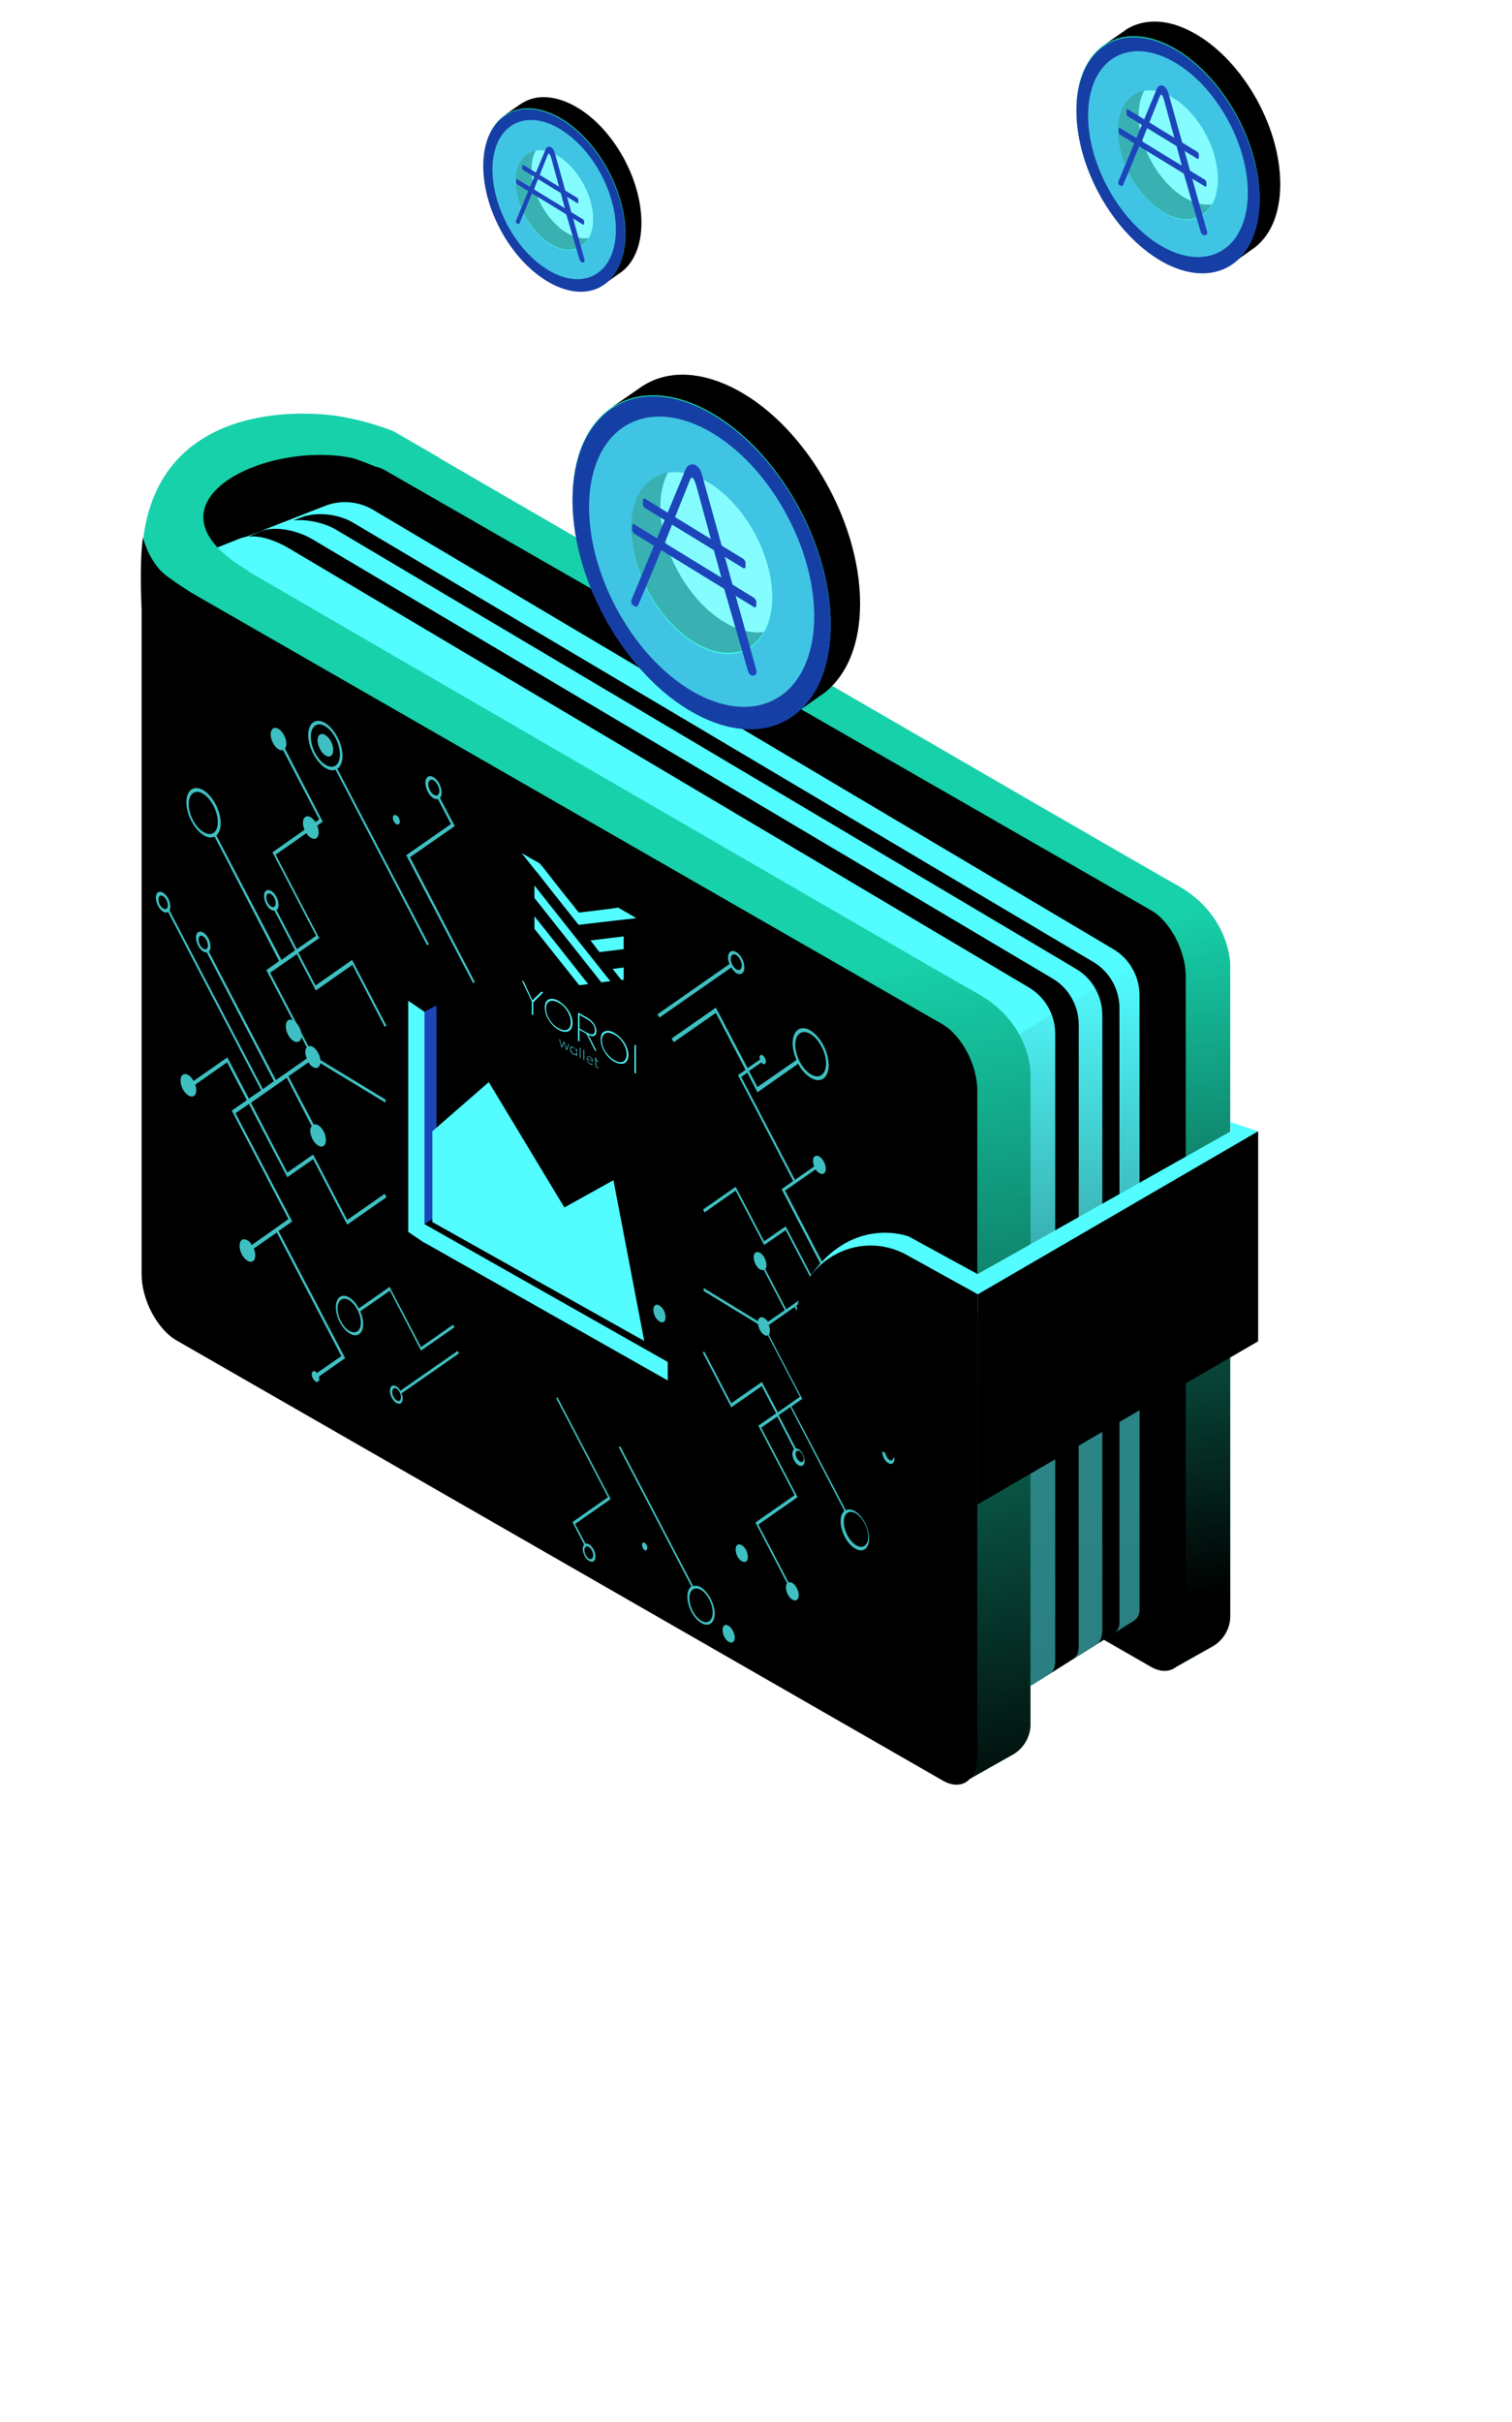 <svg id="Layer_1" xmlns="http://www.w3.org/2000/svg" xmlns:xlink="http://www.w3.org/1999/xlink" viewBox="0 0 520 832.7"><style>.st54{fill:#1d45ba}.st56{fill:#52fcff}.st59{fill:#17d1aa}.st146{fill:#163fa5}.st147{opacity:.7;fill:#52fcff}.st148{display:none}</style><switch><g><defs><ellipse id="SVGID_130_" transform="rotate(-27.859 190.633 68.633)" cx="190.6" cy="68.6" rx="18.3" ry="29.4"/></defs><clipPath id="SVGID_1_"><use xlink:href="#SVGID_130_" overflow="visible"/></clipPath><g clip-path="url(#SVGID_1_)"><path class="st59" d="M168.1 25.9c.9.7 57.9 51.6 57.9 51.6M165.8 28.4c.9.7 57.9 51.6 57.9 51.6M163.6 30.9c.9.7 57.9 51.6 57.9 51.6M161.4 33.4c.8.6 57.8 51.6 57.8 51.6M159.1 35.8c.9.7 57.9 51.7 57.9 51.7M156.9 38.3c.9.7 57.9 51.6 57.9 51.6M154.7 40.8c.9.7 57.9 51.6 57.9 51.6M152.4 43.3c.9.7 57.9 51.6 57.9 51.6M150.2 45.7c.9.7 57.9 51.6 57.9 51.6M148 48.2c.9.7 57.9 51.6 57.9 51.6M145.7 50.7c.9.7 57.9 51.6 57.9 51.6"/></g><linearGradient id="SVGID_2_" gradientUnits="userSpaceOnUse" x1="715.309" y1="41.638" x2="715.309" y2="-30.906" gradientTransform="matrix(-1 .108 0 1 911.465 -13.268)"><stop offset="0" stopColor="#1d45ba"/><stop offset=".42" stopColor="#1d47ba"/><stop offset=".572" stopColor="#1d4eb9"/><stop offset=".68" stopColor="#1c59b8"/><stop offset=".767" stopColor="#1b6ab6"/><stop offset=".842" stopColor="#1a80b3"/><stop offset=".908" stopColor="#199cb0"/><stop offset=".966" stopColor="#18bbad"/><stop offset="1" stopColor="#17d1aa"/></linearGradient><path d="M171.8 53c0 16.1 10.9 34.4 24.4 40.9 4.3 2.1 8.4 2.7 11.9 2.1l-.2 1.6 4.8-3.4c.5-.3.9-.6 1.3-.9l.1-.1c4-3.2 6.5-9 6.5-16.6 0-16.1-10.9-34.4-24.4-40.9-6.5-3.1-12.3-3-16.7-.2l-.2.1c-.2.1-.4.3-.6.4l-4.9 3.4 2.1-.6c-2.6 3.4-4.1 8.2-4.1 14.2zm11 5.3c0-8.8 6-13 13.3-9.5 7.4 3.6 13.3 13.6 13.3 22.4 0 8.8-6 13-13.3 9.5-7.3-3.6-13.3-13.6-13.3-22.4z" fill="url(#SVGID_2_)"/><radialGradient id="SVGID_3_" cx="711.1" cy="-6.521" r="25.705" gradientTransform="matrix(-1 .108 0 1 911.465 -13.268)" gradientUnits="userSpaceOnUse"><stop offset="0" stopColor="#00fcff"/><stop offset=".093" stopColor="#06f8ff"/><stop offset=".218" stopColor="#17ebff"/><stop offset=".362" stopColor="#33d7ff"/><stop offset=".519" stopColor="#5bbaff"/><stop offset=".687" stopColor="#8d96ff"/><stop offset=".862" stopColor="#ca6aff"/><stop offset="1" stopColor="#ff43ff"/></radialGradient><path class="st59" d="M166.3 56.8c0 16.1 10.9 34.4 24.4 40.9 13.4 6.5 24.4-1.2 24.4-17.3S204.2 46 190.7 39.5c-13.5-6.5-24.4 1.3-24.4 17.3zm11 5.4c0-8.8 6-13 13.3-9.5C198 56.3 204 66.3 204 75.1c0 8.8-6 13-13.3 9.5-7.4-3.6-13.4-13.6-13.4-22.4z"/><path class="st146" d="M190.6 39.8c-13.4-6.5-24.4 1.2-24.4 17.3s10.9 34.4 24.4 40.9c13.4 6.5 24.4-1.2 24.4-17.3s-10.9-34.4-24.4-40.9zm0 45c-7.4-3.6-13.3-13.6-13.3-22.4s6-13 13.3-9.5C198 56.5 204 66.6 204 75.4s-6 13-13.4 9.4z"/><ellipse transform="rotate(-27.859 190.633 68.633)" class="st147" cx="190.6" cy="68.6" rx="18.3" ry="29.4"/><g class="st148"><linearGradient id="SVGID_4_" gradientUnits="userSpaceOnUse" x1="720.522" y1="-2.6" x2="729.352" y2="-2.6" gradientTransform="matrix(-1 .108 0 1 911.465 -13.268)"><stop offset="0" stopColor="#ff43ff"/><stop offset=".532" stopColor="#00fcff"/><stop offset=".578" stopColor="#05faff"/><stop offset=".636" stopColor="#15f5ff"/><stop offset=".701" stopColor="#2fecff"/><stop offset=".77" stopColor="#54dfff"/><stop offset=".844" stopColor="#82cfff"/><stop offset=".92" stopColor="#bbf"/><stop offset=".998" stopColor="#fda4ff"/><stop offset="1" stopColor="#ffa3ff"/></linearGradient><path d="M185.5 63.8c-1.9-1.4-3.4-4.5-3.4-6.8v-.2c0 2.3 1.5 5.3 3.4 6.7l5.4 4v.3l-5.4-4z" fill="url(#SVGID_4_)"/><linearGradient id="SVGID_5_" gradientUnits="userSpaceOnUse" x1="724" y1="-18.667" x2="727.888" y2="-18.667" gradientTransform="matrix(-1 .108 0 1 911.465 -13.268)"><stop offset="0" stopColor="#ff43ff"/><stop offset=".532" stopColor="#00fcff"/><stop offset=".578" stopColor="#05faff"/><stop offset=".636" stopColor="#15f5ff"/><stop offset=".701" stopColor="#2fecff"/><stop offset=".77" stopColor="#54dfff"/><stop offset=".844" stopColor="#82cfff"/><stop offset=".92" stopColor="#bbf"/><stop offset=".998" stopColor="#fda4ff"/><stop offset="1" stopColor="#ffa3ff"/></linearGradient><path fill="url(#SVGID_5_)" d="M183.6 44.8l3.9 2.9v.3l-3.9-2.9z"/><linearGradient id="SVGID_6_" gradientUnits="userSpaceOnUse" x1="720.522" y1="10.452" x2="729.352" y2="10.452" gradientTransform="matrix(-1 .108 0 1 911.465 -13.268)"><stop offset="0" stopColor="#ff43ff"/><stop offset=".532" stopColor="#00fcff"/><stop offset=".578" stopColor="#05faff"/><stop offset=".636" stopColor="#15f5ff"/><stop offset=".701" stopColor="#2fecff"/><stop offset=".77" stopColor="#54dfff"/><stop offset=".844" stopColor="#82cfff"/><stop offset=".92" stopColor="#bbf"/><stop offset=".998" stopColor="#fda4ff"/><stop offset="1" stopColor="#ffa3ff"/></linearGradient><path d="M182.1 69.9c0 2.3 1.5 5.3 3.4 6.7l5.4 4v.3l-5.4-4c-1.9-1.4-3.4-4.5-3.4-6.8v-.2z" fill="url(#SVGID_6_)"/><linearGradient id="SVGID_7_" gradientUnits="userSpaceOnUse" x1="727.888" y1="-14.051" x2="732.977" y2="-14.051" gradientTransform="matrix(-1 .108 0 1 911.465 -13.268)"><stop offset="0" stopColor="#ff43ff"/><stop offset=".532" stopColor="#00fcff"/><stop offset=".578" stopColor="#05faff"/><stop offset=".636" stopColor="#15f5ff"/><stop offset=".701" stopColor="#2fecff"/><stop offset=".77" stopColor="#54dfff"/><stop offset=".844" stopColor="#82cfff"/><stop offset=".92" stopColor="#bbf"/><stop offset=".998" stopColor="#fda4ff"/><stop offset="1" stopColor="#ffa3ff"/></linearGradient><path d="M183.6 49.7c-2.9-1.1-5 .6-5.1 4.5v-.1c0-4 2.2-5.8 5.1-4.7v.3z" fill="url(#SVGID_7_)"/><linearGradient id="SVGID_8_" gradientUnits="userSpaceOnUse" x1="720.522" y1="-11.294" x2="724" y2="-11.294" gradientTransform="matrix(-1 .108 0 1 911.465 -13.268)"><stop offset="0" stopColor="#ff43ff"/><stop offset=".532" stopColor="#00fcff"/><stop offset=".578" stopColor="#05faff"/><stop offset=".636" stopColor="#15f5ff"/><stop offset=".701" stopColor="#2fecff"/><stop offset=".77" stopColor="#54dfff"/><stop offset=".844" stopColor="#82cfff"/><stop offset=".92" stopColor="#bbf"/><stop offset=".998" stopColor="#fda4ff"/><stop offset="1" stopColor="#ffa3ff"/></linearGradient><path fill="url(#SVGID_8_)" d="M190.9 54.8l-3.4-2.6v-.3l3.4 2.6z"/><linearGradient id="SVGID_9_" gradientUnits="userSpaceOnUse" x1="713.695" y1="20.867" x2="716.633" y2="20.867" gradientTransform="matrix(-1 .108 0 1 911.465 -13.268)"><stop offset="0" stopColor="#ff43ff"/><stop offset=".532" stopColor="#00fcff"/><stop offset=".578" stopColor="#05faff"/><stop offset=".636" stopColor="#15f5ff"/><stop offset=".701" stopColor="#2fecff"/><stop offset=".77" stopColor="#54dfff"/><stop offset=".844" stopColor="#82cfff"/><stop offset=".92" stopColor="#bbf"/><stop offset=".998" stopColor="#fda4ff"/><stop offset="1" stopColor="#ffa3ff"/></linearGradient><path fill="url(#SVGID_9_)" d="M194.8 83.5l3 2.2v.3l-3-2.2z"/><linearGradient id="SVGID_10_" gradientUnits="userSpaceOnUse" x1="730.651" y1="-.906" x2="732.977" y2="-.906" gradientTransform="matrix(-1 .108 0 1 911.465 -13.268)"><stop offset="0" stopColor="#ff43ff"/><stop offset=".532" stopColor="#00fcff"/><stop offset=".578" stopColor="#05faff"/><stop offset=".636" stopColor="#15f5ff"/><stop offset=".701" stopColor="#2fecff"/><stop offset=".77" stopColor="#54dfff"/><stop offset=".844" stopColor="#82cfff"/><stop offset=".92" stopColor="#bbf"/><stop offset=".998" stopColor="#fda4ff"/><stop offset="1" stopColor="#ffa3ff"/></linearGradient><path d="M180.7 62.4c0 .1.1.2.1.2-1.4.5-2.3 2.2-2.3 4.7v-.2c0-2.5.8-4.2 2.2-4.7z" fill="url(#SVGID_10_)"/><linearGradient id="SVGID_11_" gradientUnits="userSpaceOnUse" x1="716.633" y1="-12.381" x2="720.522" y2="-12.381" gradientTransform="matrix(-1 .108 0 1 911.465 -13.268)"><stop offset="0" stopColor="#ff43ff"/><stop offset=".532" stopColor="#00fcff"/><stop offset=".578" stopColor="#05faff"/><stop offset=".636" stopColor="#15f5ff"/><stop offset=".701" stopColor="#2fecff"/><stop offset=".77" stopColor="#54dfff"/><stop offset=".844" stopColor="#82cfff"/><stop offset=".92" stopColor="#bbf"/><stop offset=".998" stopColor="#fda4ff"/><stop offset="1" stopColor="#ffa3ff"/></linearGradient><path fill="url(#SVGID_11_)" d="M190.9 50.3l3.9 2.9v.3l-3.9-2.9z"/><linearGradient id="SVGID_12_" gradientUnits="userSpaceOnUse" x1="713.695" y1="-5.238" x2="716.633" y2="-5.238" gradientTransform="matrix(-1 .108 0 1 911.465 -13.268)"><stop offset="0" stopColor="#ff43ff"/><stop offset=".532" stopColor="#00fcff"/><stop offset=".578" stopColor="#05faff"/><stop offset=".636" stopColor="#15f5ff"/><stop offset=".701" stopColor="#2fecff"/><stop offset=".77" stopColor="#54dfff"/><stop offset=".844" stopColor="#82cfff"/><stop offset=".92" stopColor="#bbf"/><stop offset=".998" stopColor="#fda4ff"/><stop offset="1" stopColor="#ffa3ff"/></linearGradient><path fill="url(#SVGID_12_)" d="M194.8 57.4l3 2.2v.3l-3-2.2z"/></g><path class="st54" d="M199.3 89.2l-4.6-15.7-11.7-7.2c-1.3 3.3-3 7.3-4.4 10.6-.1.2-.4.2-.7 0-.4-.3-.5-.4-.5-.9l10.3-24.8c.3-.6 1.1-1.1 1.8-.6.8.5 1.2 1.4 1.4 2.3l9.9 35.5c.2.7.5 1.6-.1 1.8-.8.2-1.2-.5-1.4-1zm-9.7-34.8c-.5-1.6-.9-2.1-1.3-1l-4.7 11.8 10.7 6.5-4.7-17.3z"/><path class="st54" d="M200.5 77.2l-22.6-13.8c-.2-.1-.4-.5-.4-.8v-.7c0-.3.2-.4.4-.3l22.6 13.8c.2.1.4.5.4.8v.7c0 .3-.2.4-.4.3zM198.5 69.8L180 58.5c-.2-.1-.4-.5-.4-.8V57c0-.3.2-.4.4-.3L198.5 68c.2.1.4.5.4.8v.7c0 .4-.2.5-.4.3z"/><defs><ellipse id="SVGID_143_" transform="rotate(-27.859 401.67 53.024)" cx="401.7" cy="53" rx="23.7" ry="38"/></defs><clipPath id="SVGID_13_"><use xlink:href="#SVGID_143_" overflow="visible"/></clipPath><g clip-path="url(#SVGID_13_)"><path class="st59" d="M372.5-2.2c1.1.9 74.8 66.8 74.8 66.8M369.6 1c1.1.9 74.8 66.8 74.8 66.8M366.7 4.2c1.1.9 74.8 66.8 74.8 66.8M363.8 7.4c1.1.9 74.8 66.8 74.8 66.8M360.9 10.6c1.1.9 74.8 66.8 74.8 66.8M358 13.8c1.1.9 74.8 66.8 74.8 66.8M355.2 17c1.1.9 74.8 66.8 74.8 66.8M352.3 20.2c1.1.9 74.8 66.8 74.8 66.8M349.4 23.4c1.1.9 74.8 66.8 74.8 66.8M346.5 26.6c1.1.9 74.8 66.8 74.8 66.8M343.6 29.8c1.1.9 74.8 66.8 74.8 66.8"/></g><linearGradient id="SVGID_14_" gradientUnits="userSpaceOnUse" x1="502.658" y1="59.796" x2="502.658" y2="-33.995" gradientTransform="matrix(-1 .108 0 1 911.465 -13.268)"><stop offset="0" stopColor="#1d45ba"/><stop offset=".42" stopColor="#1d47ba"/><stop offset=".572" stopColor="#1d4eb9"/><stop offset=".68" stopColor="#1c59b8"/><stop offset=".767" stopColor="#1b6ab6"/><stop offset=".842" stopColor="#1a80b3"/><stop offset=".908" stopColor="#199cb0"/><stop offset=".966" stopColor="#18bbad"/><stop offset="1" stopColor="#17d1aa"/></linearGradient><path d="M377.3 32.8c0 20.8 14.1 44.4 31.5 52.9 5.6 2.7 10.8 3.5 15.4 2.7l-.3 2.1 6.2-4.4c.6-.4 1.1-.8 1.7-1.2l.1-.1c5.2-4.2 8.4-11.6 8.4-21.5 0-20.8-14.1-44.4-31.5-52.9-8.3-4.1-15.9-3.8-21.6-.2l-.2.2c-.2.2-.5.3-.7.5l-6.4 4.4 2.7-.8c-3.3 4.3-5.3 10.5-5.3 18.3zm14.3 6.9c0-11.4 7.7-16.8 17.2-12.2 9.5 4.6 17.2 17.6 17.2 29 0 11.4-7.7 16.8-17.2 12.2-9.5-4.7-17.2-17.7-17.2-29z" fill="url(#SVGID_14_)"/><radialGradient id="SVGID_15_" cx="497.216" cy="-2.469" r="33.234" gradientTransform="matrix(-1 .108 0 1 911.465 -13.268)" gradientUnits="userSpaceOnUse"><stop offset="0" stopColor="#00fcff"/><stop offset=".093" stopColor="#06f8ff"/><stop offset=".218" stopColor="#17ebff"/><stop offset=".362" stopColor="#33d7ff"/><stop offset=".519" stopColor="#5bbaff"/><stop offset=".687" stopColor="#8d96ff"/><stop offset=".862" stopColor="#ca6aff"/><stop offset="1" stopColor="#ff43ff"/></radialGradient><path class="st59" d="M370.2 37.7c0 20.8 14.1 44.4 31.5 52.9 17.4 8.4 31.5-1.6 31.5-22.3 0-20.8-14.1-44.4-31.5-52.9-17.4-8.4-31.5 1.6-31.5 22.3zm14.2 7c0-11.4 7.7-16.8 17.2-12.2s17.2 17.6 17.2 29c0 11.4-7.7 16.8-17.2 12.2-9.5-4.7-17.2-17.7-17.2-29z"/><path class="st146" d="M401.7 15.8c-17.4-8.4-31.5 1.6-31.5 22.3 0 20.8 14.1 44.4 31.5 52.9 17.4 8.4 31.5-1.6 31.5-22.3-.1-20.8-14.2-44.5-31.5-52.9zm0 58.1c-9.5-4.6-17.2-17.6-17.2-29s7.7-16.8 17.2-12.2c9.5 4.6 17.2 17.6 17.2 29 0 11.4-7.7 16.9-17.2 12.2z"/><ellipse transform="rotate(-27.859 401.67 53.024)" class="st147" cx="401.7" cy="53" rx="23.7" ry="38"/><g class="st148"><linearGradient id="SVGID_16_" gradientUnits="userSpaceOnUse" x1="509.397" y1="2.601" x2="520.813" y2="2.601" gradientTransform="matrix(-1 .108 0 1 911.465 -13.268)"><stop offset="0" stopColor="#ff43ff"/><stop offset=".532" stopColor="#00fcff"/><stop offset=".578" stopColor="#05faff"/><stop offset=".636" stopColor="#15f5ff"/><stop offset=".701" stopColor="#2fecff"/><stop offset=".77" stopColor="#54dfff"/><stop offset=".844" stopColor="#82cfff"/><stop offset=".92" stopColor="#bbf"/><stop offset=".998" stopColor="#fda4ff"/><stop offset="1" stopColor="#ffa3ff"/></linearGradient><path d="M395.1 46.8c-2.4-1.8-4.4-5.8-4.4-8.8v-.3c.1 3 2 6.9 4.4 8.7l7 5.2v.4l-7-5.2z" fill="url(#SVGID_16_)"/><linearGradient id="SVGID_17_" gradientUnits="userSpaceOnUse" x1="513.893" y1="-18.172" x2="518.921" y2="-18.172" gradientTransform="matrix(-1 .108 0 1 911.465 -13.268)"><stop offset="0" stopColor="#ff43ff"/><stop offset=".532" stopColor="#00fcff"/><stop offset=".578" stopColor="#05faff"/><stop offset=".636" stopColor="#15f5ff"/><stop offset=".701" stopColor="#2fecff"/><stop offset=".77" stopColor="#54dfff"/><stop offset=".844" stopColor="#82cfff"/><stop offset=".92" stopColor="#bbf"/><stop offset=".998" stopColor="#fda4ff"/><stop offset="1" stopColor="#ffa3ff"/></linearGradient><path fill="url(#SVGID_17_)" d="M392.5 22.2l5.1 3.8v.4l-5.1-3.8z"/><linearGradient id="SVGID_18_" gradientUnits="userSpaceOnUse" x1="509.397" y1="19.476" x2="520.813" y2="19.476" gradientTransform="matrix(-1 .108 0 1 911.465 -13.268)"><stop offset="0" stopColor="#ff43ff"/><stop offset=".532" stopColor="#00fcff"/><stop offset=".578" stopColor="#05faff"/><stop offset=".636" stopColor="#15f5ff"/><stop offset=".701" stopColor="#2fecff"/><stop offset=".77" stopColor="#54dfff"/><stop offset=".844" stopColor="#82cfff"/><stop offset=".92" stopColor="#bbf"/><stop offset=".998" stopColor="#fda4ff"/><stop offset="1" stopColor="#ffa3ff"/></linearGradient><path d="M390.7 54.7c.1 3 2 6.9 4.4 8.7l7 5.2v.4l-7-5.2c-2.4-1.8-4.4-5.8-4.4-8.8v-.3z" fill="url(#SVGID_18_)"/><linearGradient id="SVGID_19_" gradientUnits="userSpaceOnUse" x1="518.921" y1="-12.204" x2="525.5" y2="-12.204" gradientTransform="matrix(-1 .108 0 1 911.465 -13.268)"><stop offset="0" stopColor="#ff43ff"/><stop offset=".532" stopColor="#00fcff"/><stop offset=".578" stopColor="#05faff"/><stop offset=".636" stopColor="#15f5ff"/><stop offset=".701" stopColor="#2fecff"/><stop offset=".77" stopColor="#54dfff"/><stop offset=".844" stopColor="#82cfff"/><stop offset=".92" stopColor="#bbf"/><stop offset=".998" stopColor="#fda4ff"/><stop offset="1" stopColor="#ffa3ff"/></linearGradient><path d="M392.5 28.5c-3.7-1.4-6.5.8-6.6 5.8v-.2c0-5.2 2.8-7.5 6.6-6v.4z" fill="url(#SVGID_19_)"/><linearGradient id="SVGID_20_" gradientUnits="userSpaceOnUse" x1="509.397" y1="-8.639" x2="513.893" y2="-8.639" gradientTransform="matrix(-1 .108 0 1 911.465 -13.268)"><stop offset="0" stopColor="#ff43ff"/><stop offset=".532" stopColor="#00fcff"/><stop offset=".578" stopColor="#05faff"/><stop offset=".636" stopColor="#15f5ff"/><stop offset=".701" stopColor="#2fecff"/><stop offset=".77" stopColor="#54dfff"/><stop offset=".844" stopColor="#82cfff"/><stop offset=".92" stopColor="#bbf"/><stop offset=".998" stopColor="#fda4ff"/><stop offset="1" stopColor="#ffa3ff"/></linearGradient><path fill="url(#SVGID_20_)" d="M402.1 35.2l-4.5-3.4v-.4l4.5 3.4z"/><linearGradient id="SVGID_21_" gradientUnits="userSpaceOnUse" x1="500.571" y1="32.941" x2="504.37" y2="32.941" gradientTransform="matrix(-1 .108 0 1 911.465 -13.268)"><stop offset="0" stopColor="#ff43ff"/><stop offset=".532" stopColor="#00fcff"/><stop offset=".578" stopColor="#05faff"/><stop offset=".636" stopColor="#15f5ff"/><stop offset=".701" stopColor="#2fecff"/><stop offset=".77" stopColor="#54dfff"/><stop offset=".844" stopColor="#82cfff"/><stop offset=".92" stopColor="#bbf"/><stop offset=".998" stopColor="#fda4ff"/><stop offset="1" stopColor="#ffa3ff"/></linearGradient><path fill="url(#SVGID_21_)" d="M407.1 72.3l3.8 2.8v.4l-3.8-2.8z"/><linearGradient id="SVGID_22_" gradientUnits="userSpaceOnUse" x1="522.493" y1="4.791" x2="525.5" y2="4.791" gradientTransform="matrix(-1 .108 0 1 911.465 -13.268)"><stop offset="0" stopColor="#ff43ff"/><stop offset=".532" stopColor="#00fcff"/><stop offset=".578" stopColor="#05faff"/><stop offset=".636" stopColor="#15f5ff"/><stop offset=".701" stopColor="#2fecff"/><stop offset=".77" stopColor="#54dfff"/><stop offset=".844" stopColor="#82cfff"/><stop offset=".92" stopColor="#bbf"/><stop offset=".998" stopColor="#fda4ff"/><stop offset="1" stopColor="#ffa3ff"/></linearGradient><path d="M388.8 44.9c.1.1.1.2.2.3-1.8.7-3 2.8-3 6V51c0-3.2 1.1-5.3 2.8-6.1z" fill="url(#SVGID_22_)"/><linearGradient id="SVGID_23_" gradientUnits="userSpaceOnUse" x1="504.37" y1="-10.044" x2="509.397" y2="-10.044" gradientTransform="matrix(-1 .108 0 1 911.465 -13.268)"><stop offset="0" stopColor="#ff43ff"/><stop offset=".532" stopColor="#00fcff"/><stop offset=".578" stopColor="#05faff"/><stop offset=".636" stopColor="#15f5ff"/><stop offset=".701" stopColor="#2fecff"/><stop offset=".77" stopColor="#54dfff"/><stop offset=".844" stopColor="#82cfff"/><stop offset=".92" stopColor="#bbf"/><stop offset=".998" stopColor="#fda4ff"/><stop offset="1" stopColor="#ffa3ff"/></linearGradient><path fill="url(#SVGID_23_)" d="M402.1 29.3l5 3.8v.4l-5-3.8z"/><linearGradient id="SVGID_24_" gradientUnits="userSpaceOnUse" x1="500.571" y1="-.809" x2="504.37" y2="-.809" gradientTransform="matrix(-1 .108 0 1 911.465 -13.268)"><stop offset="0" stopColor="#ff43ff"/><stop offset=".532" stopColor="#00fcff"/><stop offset=".578" stopColor="#05faff"/><stop offset=".636" stopColor="#15f5ff"/><stop offset=".701" stopColor="#2fecff"/><stop offset=".77" stopColor="#54dfff"/><stop offset=".844" stopColor="#82cfff"/><stop offset=".92" stopColor="#bbf"/><stop offset=".998" stopColor="#fda4ff"/><stop offset="1" stopColor="#ffa3ff"/></linearGradient><path fill="url(#SVGID_24_)" d="M407.1 38.5l3.8 2.9v.4l-3.8-2.9z"/></g><path class="st54" d="M412.9 79.6L407 59.3 391.9 50c-1.7 4.2-3.9 9.5-5.7 13.7-.2.3-.5.3-.9.1-.6-.3-.7-.5-.7-1.1v-.2l13.3-32.1c.4-.8 1.4-1.4 2.3-.8 1 .6 1.5 1.8 1.8 3l12.8 45.9c.3.8.7 2.1-.1 2.3-1.1.3-1.6-.5-1.8-1.2zm-12.5-45c-.6-2.1-1.1-2.7-1.6-1.3l-6.1 15.3 13.8 8.5-6.1-22.5z"/><path class="st54" d="M414.4 64.1l-29.2-17.8c-.3-.2-.5-.6-.5-1v-.9c0-.4.2-.5.5-.4l29.2 17.8c.3.2.5.6.5 1v.9c.1.4-.2.6-.5.4zM411.8 54.6L387.9 40c-.3-.2-.5-.6-.5-1v-1c0-.4.2-.5.5-.4l23.9 14.6c.3.2.5.6.5 1v.9c0 .5-.2.7-.5.5z"/><path class="st59" d="M403.5 573.6L417 566c3.9-2.2 6.3-6.5 6.1-11V331.7s.1-17.2-18.3-27.4c-17.4-9.7-269.5-156-269.5-156s-15.7-4.4-17 19.2.8 237.9.8 237.9l284.4 168.2z"/><linearGradient id="SVGID_25_" gradientUnits="userSpaceOnUse" x1="373.907" y1="316.89" x2="407.358" y2="550.458"><stop offset=".003" stopColor="#17d1aa" stop-opacity="0"/><stop offset=".618" stopColor="#1e9aa9" stop-opacity=".616"/><stop offset="1" stopColor="#227da8"/></linearGradient><path d="M403.5 573.6L417 566c3.9-2.2 6.3-6.5 6.1-11V331.7s.1-17.2-18.3-27.4c-17.4-9.7-38.7-22.2-38.7-22.2s-10.3 63.3-11.6 86.9c-1.3 23.6 6.1 183.9 6.1 183.9l42.9 20.7z" fill="url(#SVGID_25_)"/><linearGradient id="SVGID_26_" gradientUnits="userSpaceOnUse" x1="656.178" y1="456.318" x2="28.899" y2="312.353"><stop offset="0" stopColor="#1980ac"/><stop offset=".132" stopColor="#1977ac"/><stop offset="1" stopColor="#1b3dad"/></linearGradient><path d="M395.8 312.9L132.3 161.6c-1.1-.6-2.2-1-3.2-1.2-70.1-28.7-63.2 27.5-63.2 27.5l54.5 29.4v181.8c0 8.7 5.4 19 12 22.7L395.8 573c6.6 3.8 12-.3 12-9V335.6c0-8.7-5.4-19-12-22.7z" fill="url(#SVGID_26_)"/><path class="st56" d="M354.4 579.5l35.5-22.3c1.3-.8 2-2.2 2-3.6V342.2c0-6.5-3.4-12.6-9-15.9L128.2 175.2c-5-2.9-11-3.4-16.4-1.3l-33.7 13.2c-2.6 1-3.6 4.2-1.9 6.5l278.2 385.9z"/><linearGradient id="SVGID_27_" gradientUnits="userSpaceOnUse" x1="68.443" y1="380.299" x2="385.063" y2="380.299"><stop offset="0" stopColor="#17d1aa"/><stop offset=".066" stopColor="#1ac2ae"/><stop offset=".265" stopColor="#229bb8"/><stop offset=".462" stopColor="#297cc0"/><stop offset=".652" stopColor="#2d66c6"/><stop offset=".835" stopColor="#3059ca"/><stop offset="1" stopColor="#3154cb"/></linearGradient><path d="M347.5 583.9l35.5-22.3c1.3-.8 2-2.2 2-3.6V346.6c0-6.5-3.4-12.6-9-15.9L121.3 179.6c-5-2.9-12.4-3.8-17.8-1.7l-32.4 12.4c-2.6 1-3.5 5.4-1.9 7.7l278.3 385.9z" fill="url(#SVGID_27_)"/><path class="st56" d="M342 587.2l35.4-22.1c1.3-.8 1.7-3.4 1.7-4.8V349c0-6.5-3.4-12.6-9-15.9L115.4 182c-5-2.9-13.3-4.3-18.6-2.2l-31.5 14c-2.6 1-3.6 4.2-1.9 6.5L342 587.2z"/><linearGradient id="SVGID_28_" gradientUnits="userSpaceOnUse" x1="54.437" y1="386.769" x2="371.037" y2="386.769"><stop offset="0" stopColor="#17d1aa"/><stop offset=".066" stopColor="#1ac2ae"/><stop offset=".265" stopColor="#229bb8"/><stop offset=".462" stopColor="#297cc0"/><stop offset=".652" stopColor="#2d66c6"/><stop offset=".835" stopColor="#3059ca"/><stop offset="1" stopColor="#3154cb"/></linearGradient><path d="M335.1 591.8l34.2-21.7c1.3-.8 1.7-2.6 1.7-4.1V352.3c0-6.5-3.4-12.6-9-15.9L107.3 185.3c-5-2.9-12.6-4.7-17.9-2.6l-32.2 14.5c-2.6 1-3.6 4.2-1.9 6.5l279.8 388.1z" fill="url(#SVGID_28_)"/><path class="st56" d="M330.5 595l30.8-19.8c1.3-.8 1.6-2.8 1.6-4.3V355.4c0-6.5-3.4-12.6-9-15.9L99.2 188.4c-5-2.9-11.5-5.3-16.9-3.2l-27.8 11.1c-2.6 1 2.6 6.1 4.2 8.4L330.5 595z"/><linearGradient id="SVGID_29_" gradientUnits="userSpaceOnUse" x1="366.135" y1="332.524" x2="367.402" y2="592.772"><stop offset="0" stopColor="#52fcff" stop-opacity="0"/><stop offset=".086" stopColor="#46d3f0" stop-opacity=".142"/><stop offset=".198" stopColor="#39a5de" stop-opacity=".325"/><stop offset=".306" stopColor="#2f81d1" stop-opacity=".501"/><stop offset=".406" stopColor="#2767c7" stop-opacity=".665"/><stop offset=".495" stopColor="#2357c1" stop-opacity=".812"/><stop offset=".566" stopColor="#2152bf" stop-opacity=".928"/><stop offset=".757" stopColor="#1e48bb" stop-opacity=".96"/><stop offset=".998" stopColor="#1d45ba"/></linearGradient><path d="M340.5 361.5l48.5-29.3s3 3.5 3 8.8v212.9c0 1.3-.7 2.5-1.8 3.2l-35.7 22.4-14-218z" opacity=".5" fill="url(#SVGID_29_)"/><path class="st59" d="M135.2 148.2s-11.5-4.7-23.5-5.7c-24.4-2-65.4 4.5-62.9 56.7l28.9-4.5 8 1.7c-45-25.8 17.7-51 46.6-35l18.5-4.2-15.6-9z"/><path class="st59" d="M331.1 612.9l17.2-9.7c3.9-2.2 6.3-6.5 6.1-11V368.9s.1-17.2-18.3-27.4c-17.4-9.7-263.2-152.3-263.2-152.3s-22.1-8.1-23.4 15.5c-1.3 23.6.8 237.9.8 237.9l280.8 170.3z"/><linearGradient id="SVGID_30_" gradientUnits="userSpaceOnUse" x1="293.228" y1="332.684" x2="343.524" y2="633.773"><stop offset=".003" stopColor="#17d1aa" stop-opacity="0"/><stop offset=".618" stopColor="#1e9aa9" stop-opacity=".616"/><stop offset="1" stopColor="#227da8"/></linearGradient><path d="M331.1 612.9l17.2-9.7c3.9-2.2 6.3-6.5 6.1-11V368.9s.1-17.2-18.3-27.4c-17.4-9.7-34-19.7-34-19.7s-22.1-8.1-23.4 15.5S280 585 280 585l51.1 27.9z" fill="url(#SVGID_30_)"/><linearGradient id="SVGID_31_" gradientUnits="userSpaceOnUse" x1="68.399" y1="433.384" x2="312.233" y2="364.515"><stop offset="0" stopColor="#17d1aa"/><stop offset=".066" stopColor="#1ac2ae"/><stop offset=".265" stopColor="#229bb8"/><stop offset=".462" stopColor="#297cc0"/><stop offset=".652" stopColor="#2d66c6"/><stop offset=".835" stopColor="#3059ca"/><stop offset="1" stopColor="#3154cb"/></linearGradient><path d="M324.2 612.1L60.7 460.8c-6.6-3.8-12-14-12-22.7V209.7c-.8-19.4.5-24.9.5-24.9s1.6 7.2 6.8 12.1c1.7 1.6 8.6 6.2 11.1 7.6l257 147.6c6.6 3.8 12 14 12 22.7v228.4c.1 8.7-5.3 12.7-11.9 8.9z" fill="url(#SVGID_31_)"/><path class="st54" d="M146 347.8l4.1-2.2v73l-4.1 2.2v-73"/><defs><ellipse id="SVGID_163_" transform="rotate(-27.859 241.33 193.091)" cx="241.3" cy="193.1" rx="33.4" ry="53.6"/></defs><clipPath id="SVGID_32_"><use xlink:href="#SVGID_163_" overflow="visible"/></clipPath><g clip-path="url(#SVGID_32_)"><path class="st59" d="M200.2 115.3c1.6 1.2 105.5 94.1 105.5 94.1M196.1 119.8c1.6 1.2 105.5 94.1 105.5 94.1M192 124.3c1.6 1.2 105.5 94.1 105.5 94.1M188 128.8c1.6 1.2 105.5 94.1 105.5 94.1M183.9 133.3c1.6 1.2 105.5 94.1 105.5 94.1M179.8 137.8c1.6 1.2 105.5 94.1 105.5 94.1M175.8 142.3c1.6 1.2 105.5 94.1 105.5 94.1M171.7 146.8c1.6 1.2 105.5 94.1 105.5 94.1M167.6 151.3c1.6 1.2 105.5 94.1 105.5 94.1M163.6 155.8c1.6 1.2 105.5 94.1 105.5 94.1M159.5 160.4c1.6 1.2 105.5 94.1 105.5 94.1"/></g><linearGradient id="SVGID_33_" gradientUnits="userSpaceOnUse" x1="660.066" y1="202.439" x2="660.066" y2="70.212" gradientTransform="matrix(-1 .108 0 1 911.465 -13.268)"><stop offset="0" stopColor="#1d45ba"/><stop offset=".42" stopColor="#1d47ba"/><stop offset=".572" stopColor="#1d4eb9"/><stop offset=".68" stopColor="#1c59b8"/><stop offset=".767" stopColor="#1b6ab6"/><stop offset=".842" stopColor="#1a80b3"/><stop offset=".908" stopColor="#199cb0"/><stop offset=".966" stopColor="#18bbad"/><stop offset="1" stopColor="#17d1aa"/></linearGradient><path d="M207 164.5c0 29.3 19.9 62.7 44.4 74.5 7.9 3.8 15.3 4.9 21.7 3.8l-.4 3 8.8-6.2c.8-.5 1.6-1.1 2.4-1.7l.1-.1c7.3-5.9 11.8-16.4 11.8-30.3 0-29.3-19.9-62.7-44.4-74.5-11.8-5.7-22.5-5.4-30.4-.3l-.3.2c-.3.2-.7.5-1 .7l-9 6.2 3.8-1.2c-4.7 6.2-7.5 15-7.5 25.9zm20.1 9.8c0-16 10.9-23.7 24.3-17.2s24.3 24.8 24.3 40.8c0 16-10.9 23.7-24.3 17.2s-24.3-24.8-24.3-40.8z" fill="url(#SVGID_33_)"/><radialGradient id="SVGID_34_" cx="652.394" cy="114.658" r="46.853" gradientTransform="matrix(-1 .108 0 1 911.465 -13.268)" gradientUnits="userSpaceOnUse"><stop offset="0" stopColor="#00fcff"/><stop offset=".093" stopColor="#06f8ff"/><stop offset=".218" stopColor="#17ebff"/><stop offset=".362" stopColor="#33d7ff"/><stop offset=".519" stopColor="#5bbaff"/><stop offset=".687" stopColor="#8d96ff"/><stop offset=".862" stopColor="#ca6aff"/><stop offset="1" stopColor="#ff43ff"/></radialGradient><path class="st59" d="M196.9 171.6c0 29.3 19.9 62.7 44.4 74.5 24.5 11.9 44.4-2.2 44.4-31.5s-19.9-62.7-44.4-74.5c-24.5-11.9-44.4 2.2-44.4 31.5zm20.1 9.7c0-16 10.9-23.7 24.3-17.2s24.3 24.8 24.3 40.8c0 16-10.9 23.7-24.3 17.2S217 197.3 217 181.3z"/><path class="st146" d="M241.3 140.5c-24.5-11.9-44.4 2.2-44.4 31.5s19.9 62.7 44.4 74.5c24.5 11.9 44.4-2.2 44.4-31.5s-19.9-62.6-44.4-74.5zm0 82.1c-13.4-6.5-24.3-24.8-24.3-40.8 0-16 10.9-23.7 24.3-17.2s24.3 24.8 24.3 40.8c0 16-10.9 23.7-24.3 17.2z"/><ellipse transform="rotate(-27.859 241.33 193.091)" class="st147" cx="241.3" cy="193.1" rx="33.4" ry="53.6"/><g class="st148"><linearGradient id="SVGID_35_" gradientUnits="userSpaceOnUse" x1="669.567" y1="121.805" x2="685.661" y2="121.805" gradientTransform="matrix(-1 .108 0 1 911.465 -13.268)"><stop offset="0" stopColor="#ff43ff"/><stop offset=".532" stopColor="#00fcff"/><stop offset=".578" stopColor="#05faff"/><stop offset=".636" stopColor="#15f5ff"/><stop offset=".701" stopColor="#2fecff"/><stop offset=".77" stopColor="#54dfff"/><stop offset=".844" stopColor="#82cfff"/><stop offset=".92" stopColor="#bbf"/><stop offset=".998" stopColor="#fda4ff"/><stop offset="1" stopColor="#ffa3ff"/></linearGradient><path d="M232 184.4c-3.4-2.6-6.2-8.1-6.2-12.4v-.4c.1 4.3 2.8 9.7 6.2 12.2l9.9 7.4v.6l-9.9-7.4z" fill="url(#SVGID_35_)"/><linearGradient id="SVGID_36_" gradientUnits="userSpaceOnUse" x1="675.906" y1="92.519" x2="682.994" y2="92.519" gradientTransform="matrix(-1 .108 0 1 911.465 -13.268)"><stop offset="0" stopColor="#ff43ff"/><stop offset=".532" stopColor="#00fcff"/><stop offset=".578" stopColor="#05faff"/><stop offset=".636" stopColor="#15f5ff"/><stop offset=".701" stopColor="#2fecff"/><stop offset=".77" stopColor="#54dfff"/><stop offset=".844" stopColor="#82cfff"/><stop offset=".92" stopColor="#bbf"/><stop offset=".998" stopColor="#fda4ff"/><stop offset="1" stopColor="#ffa3ff"/></linearGradient><path fill="url(#SVGID_36_)" d="M228.5 149.7l7.1 5.2v.6l-7.1-5.3z"/><linearGradient id="SVGID_37_" gradientUnits="userSpaceOnUse" x1="669.567" y1="145.596" x2="685.661" y2="145.596" gradientTransform="matrix(-1 .108 0 1 911.465 -13.268)"><stop offset="0" stopColor="#ff43ff"/><stop offset=".532" stopColor="#00fcff"/><stop offset=".578" stopColor="#05faff"/><stop offset=".636" stopColor="#15f5ff"/><stop offset=".701" stopColor="#2fecff"/><stop offset=".77" stopColor="#54dfff"/><stop offset=".844" stopColor="#82cfff"/><stop offset=".92" stopColor="#bbf"/><stop offset=".998" stopColor="#fda4ff"/><stop offset="1" stopColor="#ffa3ff"/></linearGradient><path d="M225.8 195.4c.1 4.3 2.8 9.7 6.2 12.2l9.9 7.4v.6l-9.9-7.4c-3.4-2.6-6.2-8.1-6.2-12.4v-.4z" fill="url(#SVGID_37_)"/><linearGradient id="SVGID_38_" gradientUnits="userSpaceOnUse" x1="682.994" y1="100.933" x2="692.269" y2="100.933" gradientTransform="matrix(-1 .108 0 1 911.465 -13.268)"><stop offset="0" stopColor="#ff43ff"/><stop offset=".532" stopColor="#00fcff"/><stop offset=".578" stopColor="#05faff"/><stop offset=".636" stopColor="#15f5ff"/><stop offset=".701" stopColor="#2fecff"/><stop offset=".77" stopColor="#54dfff"/><stop offset=".844" stopColor="#82cfff"/><stop offset=".92" stopColor="#bbf"/><stop offset=".998" stopColor="#fda4ff"/><stop offset="1" stopColor="#ffa3ff"/></linearGradient><path d="M228.5 158.6c-5.3-2-9.2 1.1-9.3 8.2v-.3c0-7.3 3.9-10.5 9.3-8.5v.6z" fill="url(#SVGID_38_)"/><linearGradient id="SVGID_39_" gradientUnits="userSpaceOnUse" x1="669.567" y1="105.958" x2="675.906" y2="105.958" gradientTransform="matrix(-1 .108 0 1 911.465 -13.268)"><stop offset="0" stopColor="#ff43ff"/><stop offset=".532" stopColor="#00fcff"/><stop offset=".578" stopColor="#05faff"/><stop offset=".636" stopColor="#15f5ff"/><stop offset=".701" stopColor="#2fecff"/><stop offset=".77" stopColor="#54dfff"/><stop offset=".844" stopColor="#82cfff"/><stop offset=".92" stopColor="#bbf"/><stop offset=".998" stopColor="#fda4ff"/><stop offset="1" stopColor="#ffa3ff"/></linearGradient><path fill="url(#SVGID_39_)" d="M241.9 167.9l-6.3-4.7v-.6l6.3 4.8z"/><linearGradient id="SVGID_40_" gradientUnits="userSpaceOnUse" x1="657.123" y1="164.579" x2="662.479" y2="164.579" gradientTransform="matrix(-1 .108 0 1 911.465 -13.268)"><stop offset="0" stopColor="#ff43ff"/><stop offset=".532" stopColor="#00fcff"/><stop offset=".578" stopColor="#05faff"/><stop offset=".636" stopColor="#15f5ff"/><stop offset=".701" stopColor="#2fecff"/><stop offset=".77" stopColor="#54dfff"/><stop offset=".844" stopColor="#82cfff"/><stop offset=".92" stopColor="#bbf"/><stop offset=".998" stopColor="#fda4ff"/><stop offset="1" stopColor="#ffa3ff"/></linearGradient><path fill="url(#SVGID_40_)" d="M249 220.2l5.3 4v.6l-5.3-4z"/><linearGradient id="SVGID_41_" gradientUnits="userSpaceOnUse" x1="688.03" y1="124.892" x2="692.269" y2="124.892" gradientTransform="matrix(-1 .108 0 1 911.465 -13.268)"><stop offset="0" stopColor="#ff43ff"/><stop offset=".532" stopColor="#00fcff"/><stop offset=".578" stopColor="#05faff"/><stop offset=".636" stopColor="#15f5ff"/><stop offset=".701" stopColor="#2fecff"/><stop offset=".77" stopColor="#54dfff"/><stop offset=".844" stopColor="#82cfff"/><stop offset=".92" stopColor="#bbf"/><stop offset=".998" stopColor="#fda4ff"/><stop offset="1" stopColor="#ffa3ff"/></linearGradient><path d="M223.2 181.6c.1.1.1.3.2.5-2.6 1-4.2 3.9-4.2 8.5v-.3c0-4.6 1.5-7.6 4-8.7z" fill="url(#SVGID_41_)"/><linearGradient id="SVGID_42_" gradientUnits="userSpaceOnUse" x1="662.479" y1="103.978" x2="669.567" y2="103.978" gradientTransform="matrix(-1 .108 0 1 911.465 -13.268)"><stop offset="0" stopColor="#ff43ff"/><stop offset=".532" stopColor="#00fcff"/><stop offset=".578" stopColor="#05faff"/><stop offset=".636" stopColor="#15f5ff"/><stop offset=".701" stopColor="#2fecff"/><stop offset=".77" stopColor="#54dfff"/><stop offset=".844" stopColor="#82cfff"/><stop offset=".92" stopColor="#bbf"/><stop offset=".998" stopColor="#fda4ff"/><stop offset="1" stopColor="#ffa3ff"/></linearGradient><path fill="url(#SVGID_42_)" d="M241.9 159.7l7.1 5.2v.6l-7.1-5.3z"/><linearGradient id="SVGID_43_" gradientUnits="userSpaceOnUse" x1="657.123" y1="116.997" x2="662.479" y2="116.997" gradientTransform="matrix(-1 .108 0 1 911.465 -13.268)"><stop offset="0" stopColor="#ff43ff"/><stop offset=".532" stopColor="#00fcff"/><stop offset=".578" stopColor="#05faff"/><stop offset=".636" stopColor="#15f5ff"/><stop offset=".701" stopColor="#2fecff"/><stop offset=".77" stopColor="#54dfff"/><stop offset=".844" stopColor="#82cfff"/><stop offset=".92" stopColor="#bbf"/><stop offset=".998" stopColor="#fda4ff"/><stop offset="1" stopColor="#ffa3ff"/></linearGradient><path fill="url(#SVGID_43_)" d="M249 172.7l5.3 3.9v.6l-5.3-4z"/></g><g><path class="st54" d="M257.2 230.5l-8.3-28.6-21.4-13.1c-2.4 6-5.5 13.3-8.1 19.4-.2.4-.7.4-1.3.1-.8-.5-1-.8-1-1.6v-.3l18.8-45.3c.5-1.1 2-1.9 3.3-1.2 1.5.9 2.1 2.5 2.5 4.3l18 64.7c.4 1.2.9 3-.2 3.2-1.3.6-2.1-.6-2.3-1.6zm-17.7-63.4c-.9-3-1.6-3.8-2.3-1.9l-8.6 21.5 19.5 11.9-8.6-31.5z"/><path class="st54" d="M259.3 208.7l-41.1-25.2c-.4-.3-.8-.9-.8-1.4v-1.3c0-.5.3-.8.8-.5l41.1 25.2c.4.3.8.9.8 1.4v1.3c0 .5-.3.7-.8.5zM255.6 195.3l-33.7-20.6c-.4-.3-.8-.9-.8-1.4V172c0-.5.3-.8.8-.5l33.7 20.6c.4.3.8.9.8 1.4v1.3c0 .5-.4.7-.8.5z"/></g><path d="M111.9 259.7c1.5.9 2.7.1 2.7-1.9s-1.2-4.2-2.7-5.1c-1.5-.9-2.7-.1-2.7 1.9.1 2 1.3 4.2 2.7 5.1zm24.4 23.6c.6.4 1.2 0 1.2-.8s-.5-1.9-1.2-2.2c-.6-.4-1.2 0-1.2.8s.5 1.8 1.2 2.2zm-29.4 4.7c1.5.9 2.7.1 2.7-1.9 0-1.9-1.2-4.2-2.7-5.1-1.5-.9-2.7-.1-2.7 1.9 0 1.9 1.2 4.2 2.7 5.1zm5-24c1.3.8 2.5 1 3.5.6l31.5 60.4.6-.4-31.5-60.3c1.1-.7 1.8-2.3 1.8-4.4 0-4.3-2.7-9.3-5.9-11.3-3.3-2-5.9-.1-5.9 4.1 0 4.2 2.7 9.3 5.9 11.3zm0-14.3c2.8 1.7 5 6 5 9.7s-2.3 5.2-5 3.5c-2.8-1.7-5-6-5-9.7 0-3.6 2.3-5.2 5-3.5zm114.9 100.1l24.7-17.2c.5.8 1.1 1.5 1.7 1.9 1.5.9 2.8.1 2.8-1.9s-1.2-4.4-2.8-5.3c-1.5-.9-2.8-.1-2.8 1.9 0 .7.2 1.5.5 2.2l-24.8 17.3.7 1.1zm26.4-21.5c1 .6 1.9 2.3 1.9 3.6 0 1.4-.9 2-1.9 1.3-1-.6-1.9-2.3-1.9-3.6s.9-1.9 1.9-1.3zm-2.6 230.6c-1.2-.7-2.1-.1-2.1 1.5 0 1.5.9 3.3 2.1 4 1.2.7 2.1.1 2.1-1.5 0-1.4-1-3.3-2.1-4zm-28.9-28.5c-.5-.3-.9 0-.9.7s.4 1.5.9 1.8c.5.3.9 0 .9-.7.1-.7-.3-1.5-.9-1.8zm33.4.8c-1.2-.7-2.1-.1-2.1 1.5 0 1.5.9 3.3 2.1 4 1.2.7 2.1.1 2.1-1.5 0-1.5-.9-3.3-2.1-4zm-14 14.5c-1-.6-1.9-.7-2.7-.4l-25.1-48.1-.5.3 25 47.9c-.9.6-1.4 1.8-1.4 3.5 0 3.4 2.1 7.4 4.7 9 2.6 1.6 4.7.1 4.7-3.3 0-3.2-2.2-7.3-4.7-8.9zm0 11.4c-2.2-1.3-4-4.8-4-7.7s1.8-4.1 4-2.8c2.2 1.3 4 4.8 4 7.7 0 2.9-1.8 4.2-4 2.8zm64.8-59.7c-.5-.3-1-.3-1.4-.1l-26.7-51.1 3.5-2.4 5.9 11.3.3.5 9.6-6.7c.4.7.9 1.3 1.5 1.7 1.2.7 2.2.1 2.2-1.5s-1-3.5-2.2-4.2c-1.2-.7-2.2-.1-2.2 1.5 0 .5.1 1 .3 1.5l-9.2 6.4-5.7-10.8 4.1-2.9.3-.2-16.2-31.1 10.5-7.3c.4.6.8 1 1.3 1.3 1.2.7 2.2.1 2.2-1.5s-1-3.5-2.2-4.2c-1.2-.7-2.2-.1-2.2 1.5 0 .6.2 1.3.4 1.9l-6.6 4.6-18.5-35.4 2.1-1.4 3.5 6.7 14-9.8c1.1 2.1 2.6 3.8 4.3 4.8 3.4 2.1 6.2.1 6.2-4.3 0-4.5-2.8-9.8-6.2-11.9-3.4-2.1-6.2-.1-6.2 4.3 0 1.9.5 3.9 1.3 5.8l-13.4 9.3-2.9-5.5 4.3-3c.1.2.2.4.4.5.6.4 1.1 0 1.1-.8s-.5-1.7-1.1-2.1c-.6-.4-1.1 0-1.1.8 0 .2.1.4.2.6l-4.3 3-10.9-20.8L231 357l.7 1.3 14.5-10.1 10.2 19.6-2.6 1.8 19 36.4-3.7 2.6-.3.2 16.2 31.1-3.8 2.7-10.7-20.5-.3-.5-7.4 5.1L253 408l-11.2 7.8.5 1 10.7-7.5 9.8 18.7 7.4-5.1 10.5 20-10.3 7.2-7.2-13.8c.3-.3.4-.7.4-1.4 0-1.6-1-3.5-2.2-4.2-1.2-.7-2.2-.1-2.2 1.5s1 3.5 2.2 4.2c.5.3.9.3 1.3.2l7.2 13.8-5.8 4c-.4-.6-.8-1-1.3-1.3-1.1-.7-2-.1-2.1 1.1L242 442.8v1l18.7 11.4c.2 1.5 1 3 2.1 3.7.5.3.9.3 1.3.2l11 21.1-7.6 5.3-5.2-9.9-.3-.5-10.5 7.3-9.3-17.8-.5.4 9.8 18.8 10.5-7.3 4.9 9.4-5.8 4-.3.2 12.5 23.9-13.2 9.2-.3.2 10.9 20.9c-.3.3-.4.7-.4 1.4 0 1.6 1 3.5 2.2 4.2 1.2.7 2.2.1 2.2-1.5s-1-3.5-2.2-4.2c-.5-.3-.9-.3-1.3-.2l-10.4-19.9 13.2-9.2.3-.2-12.5-23.9 5.5-3.8 5.8 11.2c-.3.3-.6.8-.6 1.5 0 1.5.9 3.3 2.1 4 1.2.7 2.1 0 2.1-1.5s-.9-3.3-2.1-4c-.3-.2-.6-.3-.9-.3l-5.9-11.4 4-2.8 18.6 35.7c-.8.7-1.3 1.8-1.3 3.5 0 3.6 2.2 7.8 4.9 9.4 2.7 1.7 4.9.1 4.9-3.4 0-3.6-2.2-7.8-4.9-9.4-1.2-.7-2.3-.7-3.1-.3l-18.7-35.7 3.4-2.4.3-.2-11.5-22.1c.3-.3.4-.7.4-1.4 0-.6-.2-1.3-.4-1.9l8.9-6.2 19.2 36.8c-.3.3-.5.8-.5 1.4 0 1.5.9 3.3 2.1 4 1.2.7 2.1 0 2.1-1.5s-.9-3.3-2.1-4c-.4-.2-.7-.3-1-.2l-19.3-36.9 3.2-2.2 26.7 51.2c-.2.3-.3.6-.3 1.1 0 1.5.9 3.3 2.1 4 1.2.7 2.1 0 2.1-1.5.4-1.6-.6-3.4-1.7-4.1zm-32.4-138.2c0-3.8 2.4-5.5 5.3-3.7 2.9 1.8 5.3 6.3 5.3 10.1s-2.4 5.5-5.3 3.7-5.3-6.3-5.3-10.1zm1.5 139.7c.7.5 1.4 1.6 1.4 2.6s-.6 1.4-1.4.9c-.7-.5-1.4-1.6-1.4-2.6 0-.9.6-1.4 1.4-.9zm19.4 21.4c2.3 1.4 4.2 5 4.2 8s-1.9 4.3-4.2 2.9c-2.3-1.4-4.2-5-4.2-8s1.9-4.3 4.2-2.9zm0-33.5c.7.5 1.4 1.6 1.4 2.6s-.6 1.4-1.4.9c-.7-.5-1.4-1.6-1.4-2.6 0-.9.6-1.3 1.4-.9zm11.5 15.1c-.7-.5-1.4-1.6-1.4-2.6s.6-1.4 1.4-.9c.7.5 1.4 1.6 1.4 2.6-.1.9-.7 1.3-1.4.9zm-81.2-51.6c0 1.5.9 3.3 2.1 4 1.2.7 2.1.1 2.1-1.5 0-1.5-.9-3.3-2.1-4-1.2-.7-2.1 0-2.1 1.5zm-68.6-166.1l.3-.2-5.1-9.7c.4-.4.6-1 .6-1.8 0-2-1.2-4.4-2.8-5.3-1.5-.9-2.8-.1-2.8 1.9s1.2 4.4 2.8 5.3c.6.4 1.1.4 1.5.3l4.5 8.6-15.1 10.5-.3.2 23 44 .6-.4-22.3-42.9 15.1-10.5zm-6.9-11c-1-.6-1.9-2.3-1.9-3.6s.9-2 1.9-1.3 1.9 2.3 1.9 3.6c0 1.4-.9 2-1.9 1.3zm-4.4 191.1l11.5-8-.5-.9-11 7.7-10.8-20.7-10.6 7.4c-.8-1.6-2-2.9-3.2-3.7-2.6-1.6-4.7-.1-4.7 3.3s2.1 7.4 4.7 9c2.6 1.6 4.7.1 4.7-3.3 0-1.4-.4-2.9-1-4.3l10.2-7.1 10.7 20.6zm-20.7-9.6c0 2.9-1.8 4.1-4 2.8-2.2-1.3-4-4.8-4-7.7 0-2.9 1.8-4.1 4-2.8 2.2 1.4 4 4.8 4 7.7zM103.7 356c0-1.9-1.2-4.2-2.7-5.1-1.5-.9-2.7-.1-2.7 1.9s1.2 4.2 2.7 5.1c1.5.8 2.7 0 2.7-1.9zm87.6 124.7l17.8 34-12 8.4-.2.2 4 7.7c-.3.3-.5.8-.5 1.4 0 1.6 1 3.5 2.2 4.2 1.2.7 2.2.1 2.2-1.5s-1-3.5-2.2-4.2c-.5-.3-.9-.3-1.2-.2l-3.6-6.8 12-8.4.2-.2-18.3-35-.4.4zm11.2 51.1c.8.5 1.5 1.8 1.5 2.9 0 1.1-.7 1.6-1.5 1.1s-1.5-1.8-1.5-2.9c0-1.1.7-1.6 1.5-1.1zM95.8 423.2l4.4-3.1.3-.2L81 382.7l4.6-3.2 12.9 24.6.3.6 8.9-6.2 11.7 22.5 13.5-9.4-.6-1.2-12.9 9-11.7-22.5-8.9 6.2-12.5-24 12.3-8.6 8.6 16.6c-.3.4-.5.9-.5 1.6 0 1.9 1.2 4.2 2.7 5.1 1.5.9 2.7.1 2.7-1.9s-1.2-4.2-2.7-5.1c-.6-.3-1.1-.4-1.5-.2L99.2 370l6.9-4.8c.4.7.9 1.3 1.5 1.6 1.3.8 2.3.2 2.6-1.3l22.4 13.6V378l-22.4-13.6c-.2-1.8-1.3-3.7-2.6-4.5-.6-.3-1.1-.4-1.5-.2l-13.2-25.3 9.2-6.4 6.2 11.9.3.6 12.6-8.8 11.1 21.3.6-.4-11.8-22.6-12.6 8.8-5.9-11.3 6.9-4.8.3-.2-15-28.7 15.9-11.1.3-.2-13-25.2c.3-.4.5-.9.5-1.6 0-1.9-1.2-4.2-2.7-5.1-1.5-.9-2.7-.1-2.7 1.9 0 1.9 1.2 4.2 2.7 5.1.6.3 1.1.4 1.5.2l12.5 23.9L94 292.8l-.3.2 15 28.7-6.6 4.6-7-13.4c.4-.3.7-.9.7-1.8 0-1.8-1.1-4-2.5-4.8-1.4-.8-2.5-.1-2.5 1.7s1.1 4 2.5 4.8c.4.2.8.3 1.1.3l7.1 13.6-4.7 3.3-22.4-42.8c.9-.8 1.5-2.2 1.5-4.2 0-4.3-2.7-9.3-5.9-11.3-3.3-2-5.9-.1-5.9 4.1 0 4.3 2.7 9.3 5.9 11.3 1.4.9 2.7 1 3.8.5L96 330.4l-4.1 2.9-.3.2 13.9 26.5c-.3.4-.5.9-.5 1.6 0 .7.2 1.5.5 2.3l-10.6 7.4-23.1-44.2c.4-.3.6-.9.6-1.7 0-1.8-1.1-4-2.5-4.8-1.4-.8-2.5-.1-2.5 1.7s1.1 4 2.5 4.8c.4.3.8.3 1.2.3l23.1 44.3-3.8 2.7L58.3 313c.2-.3.3-.8.3-1.3 0-1.8-1.1-4-2.5-4.8-1.4-.8-2.5-.1-2.5 1.7s1.1 4 2.5 4.8c.6.4 1.2.4 1.7.1l32 61.3-4.2 2.9-7.1-13.6-.3-.6-11.6 8.1c-.5-.8-1.1-1.6-1.8-2-1.5-.9-2.7-.1-2.7 1.9s1.2 4.2 2.7 5.1c1.5.9 2.7.1 2.7-1.9 0-.6-.1-1.2-.4-1.8l11-7.7 6.8 13-4.9 3.4-.3.2 19.5 37.3-12.6 8.9c-.4-.7-.9-1.3-1.5-1.6-1.5-.9-2.7-.1-2.7 1.9s1.2 4.2 2.7 5.1c1.5.9 2.7.1 2.7-1.9 0-.7-.2-1.5-.5-2.3l7.9-5.5 22.2 42.5-8.4 5.8c-.2-.2-.3-.4-.5-.5-.7-.4-1.3 0-1.3.9s.6 2 1.3 2.5 1.3 0 1.3-.9c0-.3-.1-.5-.1-.8l9-6.3-22.9-43.7zm-2.6-111.6c-.9-.5-1.6-1.9-1.6-3.1s.7-1.7 1.6-1.1c.9.5 1.6 1.9 1.6 3.1s-.7 1.7-1.6 1.1zM69.9 286c-2.8-1.7-5-6-5-9.6s2.3-5.2 5-3.5 5 6 5 9.7-2.2 5.1-5 3.4zm0 40.1c-.9-.5-1.6-1.9-1.6-3.1s.7-1.7 1.6-1.1 1.6 1.9 1.6 3.1-.7 1.7-1.6 1.1zm-13.8-13.8c-.9-.5-1.6-1.9-1.6-3.1 0-1.2.7-1.7 1.6-1.1.9.5 1.6 1.9 1.6 3.1.1 1.1-.7 1.7-1.6 1.1zm101.3 152.1l-19.7 13.7c-.4-.6-.8-1.2-1.4-1.5-1.2-.7-2.2-.1-2.2 1.5s1 3.5 2.2 4.2c1.2.7 2.2.1 2.2-1.5 0-.6-.2-1.2-.4-1.8l19.7-13.7-.4-.9zm-21 17c-.8-.5-1.5-1.8-1.5-2.9 0-1.1.7-1.6 1.5-1.1s1.5 1.8 1.5 2.9c0 1.2-.7 1.7-1.5 1.1z" opacity=".76" fill="#52fcff"/><path class="st56" d="M146 427.3l-5.6-3.8V344l5.6 3.8zM229.7 474.6L146 427.2v-6.4l83.7 47.4z"/><g><path class="st56" d="M209.9 337.3l-3.1.4c-7.7-9.7-15.3-19.3-23-29v-1.5-2.8c8.7 11 17.4 22 26.1 32.9zM203.5 313.2c-1.4.2-2.8.3-4.2.5-.2 0-.3 0-.5-.3-1.7-2.2-3.4-4.3-5.2-6.5l-5.4-6.9c-.9-1.1-1.7-2.2-2.6-3.2l-6.2-3.5c.3.4.6.8.9 1.1 1.6 2 3.2 4.1 4.9 6.1 1.6 2 3.2 4.1 4.8 6.1l4.5 5.7c1.4 1.8 2.9 3.6 4.3 5.4.2.2.3.3.4.2 1.2-.1 2.3-.2 3.5-.4 2.9-.3 5.7-.7 8.6-1 2.1-.2 4.2-.5 6.2-.7.4 0 .9-.1 1.3-.2l-6.2-3.6c-3 .5-6 .8-9.1 1.2zM183.8 315v4.3c5.1 6.4 10.2 12.9 15.4 19.4l3.1-.4c-6.2-7.8-12.3-15.6-18.5-23.3zM214.5 321.9c-3.8.5-7.6.9-11.4 1.4.1.1.1.2.1.2 1 1.2 1.9 2.5 2.9 3.7l.1.1c2.8-.3 5.5-.7 8.3-1V321.9zM214.5 332.6c-1.3.2-2.5.3-3.8.5 1 1.3 2 2.5 3 3.8l.8-.1v-4.2zM186.2 340.9l.6.3-3.4 3.4v4.4l-.5-.3v-4.4l-3.4-7.2.6.3 3 6.5 3.1-3zM192.1 354c-1.4-.8-2.5-1.9-3.4-3.4-.9-1.4-1.3-2.9-1.3-4.3s.4-2.3 1.3-2.7c.9-.4 2-.3 3.4.5 1.3.8 2.5 1.9 3.4 3.3.9 1.4 1.4 2.9 1.4 4.3s-.5 2.4-1.4 2.8c-.9.4-2.1.3-3.4-.5zm0-.5c1.2.7 2.2.8 3 .5.8-.4 1.2-1.2 1.2-2.5s-.4-2.6-1.2-3.9c-.8-1.3-1.8-2.3-3-2.9-1.3-.7-2.3-.9-3.1-.5-.8.4-1.2 1.2-1.2 2.5 0 1.2.4 2.5 1.2 3.8.8 1.3 1.8 2.3 3.1 3zM205.2 361.4l-.6-.3-2.9-5.7-2.4-1.4v4.1l-.5-.3v-9.7l3.2 1.8c1 .6 1.8 1.3 2.3 2.1.5.8.8 1.6.8 2.5 0 .9-.3 1.4-.8 1.6-.5.2-1.2.1-2-.4l2.9 5.7zm-5.9-12.5v4.7l2.5 1.4c1.8 1 2.8.8 2.8-.8 0-.8-.2-1.5-.7-2.1-.4-.6-1.1-1.2-1.8-1.6l-2.8-1.6zM211.3 365c-1.4-.8-2.5-1.9-3.4-3.4-.9-1.4-1.3-2.9-1.3-4.3s.4-2.3 1.3-2.7c.9-.4 2-.3 3.4.5 1.3.8 2.5 1.9 3.4 3.3.9 1.4 1.4 2.9 1.4 4.3s-.5 2.4-1.4 2.8c-.9.4-2 .2-3.4-.5zm0-.5c1.2.7 2.2.8 3 .5.8-.4 1.2-1.2 1.2-2.5s-.4-2.6-1.2-3.9c-.8-1.3-1.8-2.3-3-2.9-1.3-.7-2.3-.9-3.1-.5-.8.4-1.2 1.2-1.2 2.5 0 1.2.4 2.5 1.2 3.8.9 1.3 1.9 2.3 3.1 3zM218.2 368.8v-9.7l.5.3v9.7l-.5-.3zM195.5 359l.2.1-.8 1.9-.2-.1-.7-2.5-.7 1.7-.2-.1-.8-2.8.2.1.7 2.5.7-1.7.2.1.7 2.5.7-1.7zM198.2 360.6l.2.1v2.4l-.2-.1v-.5c-.2.2-.5.2-1 0-.3-.2-.6-.5-.8-.8-.2-.3-.3-.7-.3-1.1 0-.4.1-.6.3-.7.2-.1.5-.1.8.1.2.1.4.3.6.5s.3.4.4.6v-.5zm-.9 1.7c.3.2.5.2.7.1.2-.1.3-.3.3-.6s-.1-.6-.3-.9c-.2-.3-.4-.5-.7-.7-.3-.2-.5-.2-.7-.1-.2.1-.3.3-.3.6s.1.6.3.9c.1.3.4.5.7.7zM199.4 363.7v-3.6l.2.1v3.6l-.2-.1zM200.7 364.4v-3.6l.2.1v3.6l-.2-.1zM203.9 365l-2-1c0 .3.1.6.3.9.2.3.4.5.7.7.3.2.6.2.8.1l.1.2c-.2.2-.5.1-.9-.1-.3-.2-.6-.5-.8-.8-.2-.3-.3-.7-.3-1.1 0-.4.1-.6.3-.7.2-.1.5-.1.8.1.3.2.6.4.8.8.1.2.2.5.2.9zm-1.1-1.6c-.2-.1-.5-.2-.6-.1-.2.1-.3.2-.3.5l1.8 1c0-.3-.1-.6-.3-.8-.1-.3-.3-.5-.6-.6zM205.3 367c-.2-.1-.4-.3-.4-.4-.1-.2-.1-.3-.1-.6v-1.6l-.3-.2v-.2l.3.2v-.8l.2.1v.9l.9.5v.2l-.9-.5v1.5c0 .2 0 .4.1.5l.3.3c.2.1.3.1.5.1v.2c-.2 0-.4 0-.6-.2zM179.3 351.4l12.2 6.9M206.6 366.9l12.2 7"/></g><linearGradient id="SVGID_44_" gradientUnits="userSpaceOnUse" x1="168.061" y1="392.188" x2="198.541" y2="392.188"><stop offset="0" stopColor="#17d1aa"/><stop offset=".138" stopColor="#1daeb2"/><stop offset=".321" stopColor="#2487bb"/><stop offset=".502" stopColor="#2a68c2"/><stop offset=".678" stopColor="#2e52c7"/><stop offset=".846" stopColor="#3045ca"/><stop offset=".998" stopColor="#3140cb"/></linearGradient><path fill="url(#SVGID_44_)" d="M168.1 372l4.7-2.7 25.7 42.4-4.4 3.4z"/><linearGradient id="SVGID_45_" gradientUnits="userSpaceOnUse" x1="194.028" y1="408.85" x2="215.269" y2="408.85"><stop offset=".002" stopColor="#3140cb"/><stop offset=".154" stopColor="#3045ca"/><stop offset=".322" stopColor="#2e52c7"/><stop offset=".498" stopColor="#2a68c2"/><stop offset=".679" stopColor="#2487bb"/><stop offset=".862" stopColor="#1daeb2"/><stop offset="1" stopColor="#17d1aa"/></linearGradient><path fill="url(#SVGID_45_)" d="M198.5 411.7l-4.5 3.4 17-9.4 4.3-3.1-16.8 9.1"/><linearGradient id="SVGID_46_" gradientUnits="userSpaceOnUse" x1="146.026" y1="442.75" x2="235.61" y2="442.75"><stop offset="0" stopColor="#17d1aa"/><stop offset=".358" stopColor="#1fa5b4"/><stop offset="1" stopColor="#1fa5b4"/></linearGradient><path fill="url(#SVGID_46_)" d="M229.7 468.2l5.9-2.8-84.1-48.1-5.5 3.5z"/><path class="st56" d="M148.7 388.9l19.4-16.9 26 43.1 16.9-9.4 10.6 55.3-72.9-40.9z"/><linearGradient id="SVGID_47_" gradientUnits="userSpaceOnUse" x1="211.028" y1="431.778" x2="225.891" y2="431.778"><stop offset="0" stopColor="#17d1aa"/><stop offset=".138" stopColor="#1daeb2"/><stop offset=".321" stopColor="#2487bb"/><stop offset=".502" stopColor="#2a68c2"/><stop offset=".678" stopColor="#2e52c7"/><stop offset=".846" stopColor="#3045ca"/><stop offset=".998" stopColor="#3140cb"/></linearGradient><path fill="url(#SVGID_47_)" d="M221.6 461l4.3-2.1-10.6-56.3-4.3 3.1 10.6 55.3"/><path class="st56" d="M432.7 388.9l-9.7-3.2.3 3.2-87.1 49.1-23.6-12.9s-19.7-7.8-34.6 14.6l58 11.8 96.7-62.6z"/><linearGradient id="SVGID_48_" gradientUnits="userSpaceOnUse" x1="273.771" y1="472.644" x2="336.182" y2="472.644"><stop offset="0" stopColor="#17d1aa"/><stop offset=".409" stopColor="#1eadb3"/><stop offset="1" stopColor="#287fbf"/></linearGradient><path d="M336.2 517.1L299 496.5c-15.5-8.6-25.2-25-25.2-42.7 0-19.5 20.9-31.8 38-22.4l24.4 13.5v72.2z" fill="url(#SVGID_48_)"/><linearGradient id="SVGID_49_" gradientUnits="userSpaceOnUse" x1="306.833" y1="445.073" x2="308.703" y2="480.288"><stop offset="0" stopColor="#17d1aa"/><stop offset=".138" stopColor="#1daeb2"/><stop offset=".321" stopColor="#2487bb"/><stop offset=".502" stopColor="#2a68c2"/><stop offset=".678" stopColor="#2e52c7"/><stop offset=".846" stopColor="#3045ca"/><stop offset=".998" stopColor="#3140cb"/></linearGradient><path d="M322.5 471c0 8.3-6.5 12.6-14.6 9.5s-14.6-12.4-14.6-20.7c0-8.3 6.5-12.6 14.6-9.5s14.6 12.4 14.6 20.7z" fill="url(#SVGID_49_)"/><linearGradient id="SVGID_50_" gradientUnits="userSpaceOnUse" x1="344.94" y1="431.327" x2="421.8" y2="473.536"><stop offset="0" stopColor="#17d1aa"/><stop offset=".138" stopColor="#1daeb2"/><stop offset=".321" stopColor="#2487bb"/><stop offset=".502" stopColor="#2a68c2"/><stop offset=".678" stopColor="#2e52c7"/><stop offset=".846" stopColor="#3045ca"/><stop offset=".998" stopColor="#3140cb"/></linearGradient><path fill="url(#SVGID_50_)" d="M432.7 461.1l-96.5 56.1V445l96.5-56.1z"/><linearGradient id="SVGID_51_" gradientUnits="userSpaceOnUse" x1="232.628" y1="474.68" x2="232.691" y2="465.83"><stop offset=".04" stopColor="#2390b9"/><stop offset=".103" stopColor="#2587bb"/><stop offset=".341" stopColor="#2a68c2"/><stop offset=".574" stopColor="#2e52c7"/><stop offset=".797" stopColor="#3045ca"/><stop offset=".998" stopColor="#3140cb"/></linearGradient><path fill="url(#SVGID_51_)" d="M229.7 474.6l5.9-2.8v-6.4l-5.9 2.8z"/><linearGradient id="SVGID_52_" gradientUnits="userSpaceOnUse" x1="140.398" y1="344.85" x2="150.109" y2="344.85"><stop offset="0" stopColor="#17d1aa"/><stop offset=".138" stopColor="#1daeb2"/><stop offset=".321" stopColor="#2487bb"/><stop offset=".502" stopColor="#2a68c2"/><stop offset=".678" stopColor="#2e52c7"/><stop offset=".846" stopColor="#3045ca"/><stop offset=".998" stopColor="#3140cb"/></linearGradient><path fill="url(#SVGID_52_)" d="M140.4 344l3.8-2.1 5.9 3.7-4.1 2.2z"/><g><defs><path id="SVGID_208_" d="M1479.8 182.6s-8-7.6-8.2-7.8c-.2-.2-.2-.2-.2-.4v-12.8c0-.7 4 1.3 8.8 4.2 4.8 2.8 8.8 5.6 8.8 6.2v12.8c0 .2 0 .2-.2.2s-8.2-1.9-8.2-1.9-.3-.1-.4-.1l-.4-.4zm-5.1-28.5c0-3.4 2.1-4.3 5.5-2.3s5.5 5.3 5.5 8.7v3.4c-3.9-2.5-7.1-4.5-11-6.5v-3.3zm-5.1-3v3.9c-2.1-.8-4.1-1.6-4.1-.9v20.6s0 .6.6 1.2c2.3 2.3 11.5 10.9 13.6 12.9.3.3.3.3.4.3.1.1.1.1.4.1 2.1.5 11.3 2.7 13.6 3.1.6.1.6-.5.6-.5v-20.6c0-.6-2-2.3-4.1-3.9v-3.9c0-5.8-4.7-13.3-10.5-16.7-5.8-3.4-10.5-1.4-10.5 4.4z"/></defs><clipPath id="SVGID_53_"><use xlink:href="#SVGID_208_" overflow="visible"/></clipPath><g clip-path="url(#SVGID_53_)"><defs><path id="SVGID_210_" d="M-195.6 722.5L3274.7 2764V296.3L-195.6-1745.2z"/></defs><clipPath id="SVGID_54_"><use xlink:href="#SVGID_210_" overflow="visible"/></clipPath></g><defs><path id="SVGID_226_" d="M1503.3 174.3v5l5.1 3.1v14l5.8 3.4v-14l5.1 3v-5.1z"/></defs><clipPath id="SVGID_55_"><use xlink:href="#SVGID_226_" overflow="visible"/></clipPath><g clip-path="url(#SVGID_55_)"><defs><path id="SVGID_228_" d="M-195.6 722.5L3274.7 2764V296.3L-195.6-1745.2z"/></defs><clipPath id="SVGID_56_"><use xlink:href="#SVGID_228_" overflow="visible"/></clipPath></g><defs><path id="SVGID_244_" d="M1527.6 193.7l3.5 2.1c1 .6 1.9 1.6 1.9 2.6 0 1.1-.9 1-1.9.4l-3.5-2.1v-3zm-5.8-8.5v19.1l5.8 3.4v-6l2.1 1.2 2.6 7.6 6.6 3.9-3.5-8.8c1.5.2 3.4-.5 3.4-3.8 0-3.6-2.4-8-6.9-10.6l-10.1-6z"/></defs><clipPath id="SVGID_57_"><use xlink:href="#SVGID_244_" overflow="visible"/></clipPath><g clip-path="url(#SVGID_57_)"><defs><path id="SVGID_246_" d="M-195.6 722.5L3274.7 2764V296.3L-195.6-1745.2z"/></defs><clipPath id="SVGID_58_"><use xlink:href="#SVGID_246_" overflow="visible"/></clipPath></g><g><defs><path id="SVGID_262_" d="M1542 197.1v19l14.5 8.6v-5l-8.7-5.2v-2.1l8.5 5v-5l-8.5-5v-1.9l8.7 5.1v-5z"/></defs><clipPath id="SVGID_59_"><use xlink:href="#SVGID_262_" overflow="visible"/></clipPath><g clip-path="url(#SVGID_59_)"><defs><path id="SVGID_264_" d="M-195.6 722.5L3274.7 2764V296.3L-195.6-1745.2z"/></defs><clipPath id="SVGID_60_"><use xlink:href="#SVGID_264_" overflow="visible"/></clipPath></g></g><g><defs><path id="SVGID_280_" d="M1559.5 207.4v5l7.3 4.3-7.3 5.2v4.6l15.2 8.9v-5l-7.5-4.4 7.3-5.2v-4.6z"/></defs><clipPath id="SVGID_61_"><use xlink:href="#SVGID_280_" overflow="visible"/></clipPath><g clip-path="url(#SVGID_61_)"><defs><path id="SVGID_282_" d="M-195.6 722.5L3274.7 2764V296.3L-195.6-1745.2z"/></defs><clipPath id="SVGID_62_"><use xlink:href="#SVGID_282_" overflow="visible"/></clipPath></g></g><g><defs><path id="SVGID_298_" d="M1582 230.2c0-2.7 1.8-3.7 4.6-2.1s4.6 4.8 4.6 7.5-1.8 3.7-4.6 2.1c-2.8-1.7-4.6-4.9-4.6-7.5m-5.9-3.5c0 5.9 4.6 12.5 10.5 16s10.5 2.2 10.5-3.7-4.6-12.6-10.5-16.1c-5.9-3.4-10.5-2-10.5 3.8"/></defs><clipPath id="SVGID_63_"><use xlink:href="#SVGID_298_" overflow="visible"/></clipPath><g clip-path="url(#SVGID_63_)"><defs><path id="SVGID_300_" d="M-195.6 722.5L3274.7 2764V296.3L-195.6-1745.2z"/></defs><clipPath id="SVGID_64_"><use xlink:href="#SVGID_300_" overflow="visible"/></clipPath></g></g><g><defs><path id="SVGID_316_" d="M1605.4 239.4l3.5 2.1c1 .6 1.9 1.6 1.9 2.6 0 1.1-.9 1-1.9.4l-3.5-2.1v-3zm-5.9-8.5V250l5.8 3.4v-6l2.1 1.2 2.6 7.6 6.6 3.9-3.5-8.8c1.5.2 3.4-.5 3.4-3.8 0-3.6-2.4-8-6.9-10.6l-10.1-6z"/></defs><clipPath id="SVGID_65_"><use xlink:href="#SVGID_316_" overflow="visible"/></clipPath><g clip-path="url(#SVGID_65_)"><defs><path id="SVGID_318_" d="M-195.6 722.5L3274.7 2764V296.3L-195.6-1745.2z"/></defs><clipPath id="SVGID_66_"><use xlink:href="#SVGID_318_" overflow="visible"/></clipPath></g></g></g></g></switch></svg>